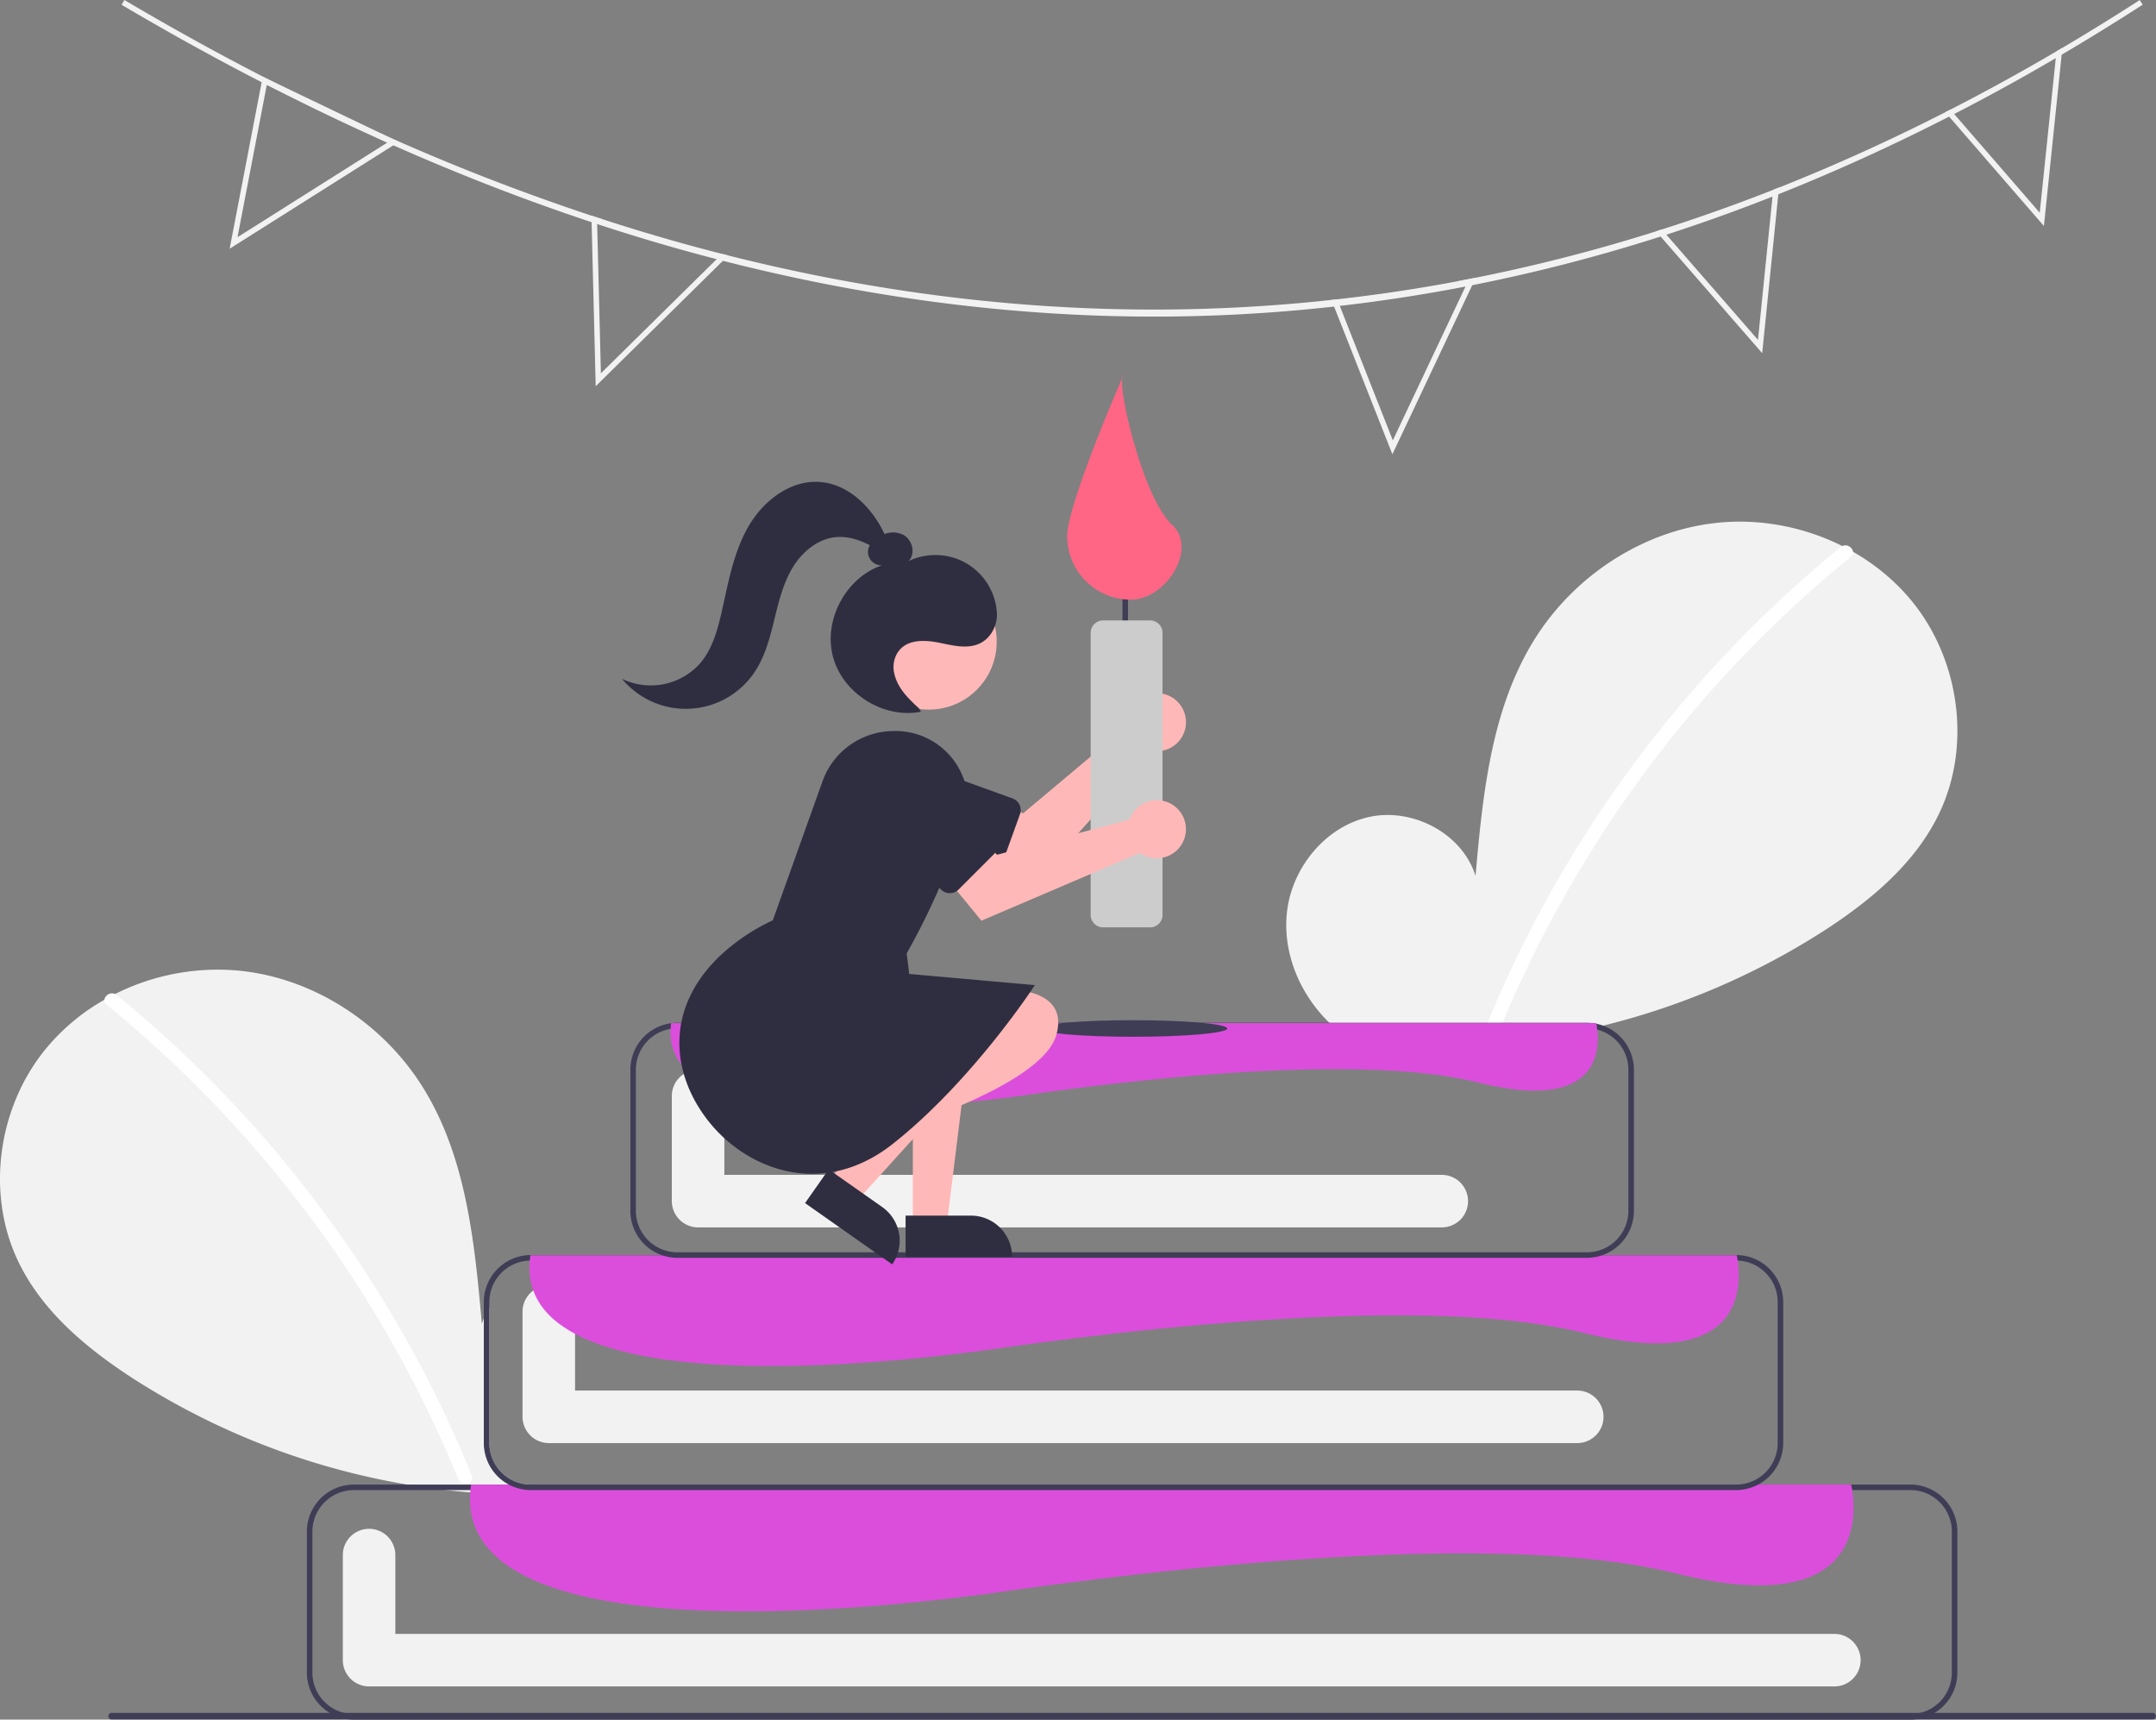 <svg id="bb635309-0dfc-4d1e-b0e3-fb0f15b3e2fe" data-name="Layer 1" xmlns="http://www.w3.org/2000/svg" width="779.838" height="621.86" viewBox="0 0 779.838 621.86"><rect x="0" y="0" width="779.838" height="621.86" fill="#808080" stroke="none"/><path d="M985.106,155.77q-14.595,9.42-29.31,18.08c-.71.42-1.42.84-2.13,1.25q-18.3,10.71-36.75,20.2c-.61.32-1.22.63-1.83.94q-30.78,15.75-61.78,28.09c-.7.28-1.4.56-2.1.83Q832.021,232.72,812.816,238.94c-.69.22-1.39.45-2.08.66-.79.26-1.58.51-2.37.76a617.188,617.188,0,0,1-65.77,16.85c-.82.16-1.63.32-2.44.48q-22.665,4.38-45.47,7c-.69.09-1.37.17-2.06.24a585.81,585.81,0,0,1-65.06,3.63c-51.26,0-103.62-6.78-156.01-20.18-.75-.19-1.5-.38-2.25-.59q-13.261-3.42-26.53-7.43-8.325-2.52-16.7-5.27c-.67-.22-1.34-.44-2.01-.67q-35.61-11.805-71.71-27.8c-.73-.32-1.46-.65-2.2-.98q-21.735-9.69-43.57-20.88-.93-.465-1.86-.96-25.32-13.02-50.67-28.01l1.02-1.72Q281.311,169.58,307.446,182.94l.05.02q21.09,10.8,42.11,20.18a789.385,789.385,0,0,0,74.4,28.91c1.67.55,3.33,1.1,5,1.62q21.15,6.84,42.23,12.21c.76.2,1.51.39,2.27.58q110.386,27.81,218.17,16.07c.69-.06,1.37-.14,2.06-.23q21.465-2.385,42.8-6.38c2.45-.46,4.9-.93,7.35-1.43a617.47,617.47,0,0,0,65.21-16.77c.69-.22,1.39-.44,2.08-.67q20.205-6.435,40.28-14.33c.7-.28,1.4-.55,2.1-.83q30.225-11.985,60.15-27.24c.61-.3,1.22-.61,1.83-.94q19.26-9.855,38.38-21.08c.72-.41,1.43-.83,2.14-1.26q14.024-8.28,27.97-17.28Z" transform="translate(-210.081 -154.07)" fill="#f2f2f2"/><path d="M349.606,203.14l-42.11-20.18-.05-.02-2.34-1.12-.38,1.98-11.58,60.21,59.21-37.39,1.95-1.23ZM295.986,239.85l10.6-55.09v-.02l43.59,20.89-.02.01Z" transform="translate(-210.081 -154.07)" fill="#f2f2f2"/><path d="M471.236,245.88l-1.93,1.91-41.88,41.29-1.35-53.99-.05-2.12,2.98.7c-1.67-.52-3.33-1.07-5-1.62l.06,2.37,1.48,59.32,46.01-45.36,1.95-1.92C472.746,246.27,471.996,246.08,471.236,245.88Z" transform="translate(-210.081 -154.07)" fill="#f2f2f2"/><path d="M736.536,255.92l4.72-.57-1.1,2.34L713.876,313.31,694.686,264.69l-.95-2.39c-.69.09-1.37.17-2.06.23l.95,2.4,21.09,53.41,28.88-61.13,1.29-2.72C741.436,254.99,738.986,255.46,736.536,255.92Z" transform="translate(-210.081 -154.07)" fill="#f2f2f2"/><path d="M851.456,222.72l-.25,2.44-5.25,51.83L812.816,238.94l-1.64-1.89c-.69.23-1.39.45-2.08.67l1.64,1.88,36.74,42.19,5.83-57.46.25-2.44C852.856,222.17,852.156,222.44,851.456,222.72Z" transform="translate(-210.081 -154.07)" fill="#f2f2f2"/><path d="M953.916,172.63l-.25,2.47L947.866,231l-30.95-35.7-1.38-1.59c-.61.33-1.22.64-1.83.94l1.38,1.59,34.29,39.56,6.42-61.95.26-2.48C955.346,171.8,954.636,172.22,953.916,172.63Z" transform="translate(-210.081 -154.07)" fill="#f2f2f2"/><path d="M693.408,526.18c-12.273-10.37-19.727-26.752-17.772-42.7s14.063-30.609,29.77-33.996,33.611,5.988,38.381,21.331c2.625-29.58,5.651-60.4,21.378-85.59,14.24-22.809,38.905-39.13,65.635-42.05s54.874,8.108,71.545,29.206,20.753,51.77,9.077,75.993c-8.601,17.844-24.448,31.123-41.051,41.927A264.939,264.939,0,0,1,689.17,529.941Z" transform="translate(-210.081 -154.07)" fill="#f2f2f2"/><path d="M875.911,351.894a433.479,433.479,0,0,0-60.41,59.987,434.742,434.742,0,0,0-68.041,113.703c-1.225,3.002,3.65,4.309,4.862,1.34A432.297,432.297,0,0,1,879.477,355.459c2.517-2.05-1.069-5.598-3.565-3.565Z" transform="translate(-210.081 -154.07)" fill="#fff"/><path d="M438.991,691.94q-3.75.555-7.52.99A265.107,265.107,0,0,1,257.791,652.3c-16.6-10.8-32.45-24.08-41.05-41.93-11.68-24.22-7.59-54.89,9.08-75.99a75.823,75.823,0,0,1,22.03-18.78c1.26-.73,2.54-1.41,3.84-2.06a82.631,82.631,0,0,1,45.67-8.37c26.729,2.92,51.4,19.25,65.64,42.05,15.72,25.19,18.75,56.01,21.37,85.59.21-.68.45-1.35.71-2a26.908,26.908,0,0,1,2-4.02v49.14a15.018,15.018,0,0,0,15,15h35.77Z" transform="translate(-210.081 -154.07)" fill="#f2f2f2"/><path d="M252.251,513.894a433.478,433.478,0,0,1,60.41,59.987,439.673,439.673,0,0,1,47.64,70.507,437.872,437.872,0,0,1,20.401,43.196c1.225,3.002-3.65,4.309-4.862,1.34a430.274,430.274,0,0,0-39.316-74.387,432.98,432.98,0,0,0-52.728-65.138,431.944,431.944,0,0,0-35.11-31.94c-2.517-2.05,1.069-5.598,3.565-3.565Z" transform="translate(-210.081 -154.07)" fill="#fff"/><path d="M731.581,578.93h-259.5v-28.5a9.5,9.5,0,0,0-19,0v38a9.528,9.528,0,0,0,9.5,9.5h269a9.5,9.5,0,0,0,0-19Z" transform="translate(-210.081 -154.07)" fill="#f2f2f2"/><path d="M988.728,775.869h-738.294a1.191,1.191,0,0,1,0-2.381h738.294a1.191,1.191,0,0,1,0,2.381Z" transform="translate(-210.081 -154.07)" fill="#3f3d56"/><path d="M901.08,690.93h-563a17.024,17.024,0,0,0-17,17v51a17.024,17.024,0,0,0,17,17h563a17.024,17.024,0,0,0,17-17v-51A17.024,17.024,0,0,0,901.08,690.93Zm15,68a15.018,15.018,0,0,1-15,15h-563a15.018,15.018,0,0,1-15-15v-51a15.018,15.018,0,0,1,15-15h563a15.018,15.018,0,0,1,15,15Z" transform="translate(-210.081 -154.07)" fill="#3f3d56"/><path d="M873.581,744.93h-520.5v-28.5a9.5,9.5,0,0,0-19,0v38a9.528,9.528,0,0,0,9.5,9.5h530a9.5,9.5,0,0,0,0-19Z" transform="translate(-210.081 -154.07)" fill="#f2f2f2"/><path d="M780.581,656.93h-362.5v-28.5a9.5,9.5,0,0,0-19,0v38a9.528,9.528,0,0,0,9.5,9.5h372a9.5,9.5,0,0,0,0-19Z" transform="translate(-210.081 -154.07)" fill="#f2f2f2"/><path d="M816,723c-80-20-250,8-253,8-2.93,0-188.91,27.65-182.78-38.07.06-.66.14-1.32.24-2H879.69c.12.59.24,1.26.35,2C881.97,705.96,881.02,739.26,816,723Z" transform="translate(-210.081 -154.07)" fill="#db4edc"/><path d="M838.08,607.93h-436a17.024,17.024,0,0,0-17,17v51a17.039,17.039,0,0,0,17,17h436a17.064,17.064,0,0,0,17-17v-51A17.024,17.024,0,0,0,838.08,607.93Zm15,68a15.031,15.031,0,0,1-15,15h-436a15.03,15.03,0,0,1-15-15v-51a15.018,15.018,0,0,1,15-15h436a15.018,15.018,0,0,1,15,15Z" transform="translate(-210.081 -154.07)" fill="#3f3d56"/><path d="M782.611,636.031c-69.925-17.481-218.514,6.992-221.136,6.992-2.561,0-165.118,24.168-159.76-33.275.052-.577.122-1.154.21-1.748H838.28c.105.516.21,1.101.306,1.748C840.273,621.137,839.443,650.243,782.611,636.031Z" transform="translate(-210.081 -154.07)" fill="#db4edc"/><path d="M784.081,608.93h-329a17.019,17.019,0,0,1-17-17v-51a17.019,17.019,0,0,1,17-17h329a17.019,17.019,0,0,1,17,17v51A17.019,17.019,0,0,1,784.081,608.93Zm-329-83a15.017,15.017,0,0,0-15,15v51a15.017,15.017,0,0,0,15,15h329a15.017,15.017,0,0,0,15-15v-51a15.017,15.017,0,0,0-15-15Z" transform="translate(-210.081 -154.07)" fill="#3f3d56"/><path d="M744.761,545.533c-53.619-13.405-167.559,5.362-169.57,5.362-1.964,0-126.614,18.532-122.506-25.516.04-.442.094-.885.161-1.34H787.448c.08.395.161.845.235,1.34C788.976,534.112,788.339,556.431,744.761,545.533Z" transform="translate(-210.081 -154.07)" fill="#db4edc"/><ellipse cx="409.919" cy="371.93" rx="34" ry="3" fill="#3f3d56"/><path d="M618.081,414.647a10.527,10.527,0,0,0,.05,1.657L580.143,448.185l-11.328-4.102-8.425,16.287L585.158,472.16l41.53-46.603a10.496,10.496,0,1,0-8.606-10.91Z" transform="translate(-210.081 -154.07)" fill="#ffb8b8"/><path d="M567.133,468.183,530.449,454.942a13.5,13.5,0,1,1,9.167-25.396l36.683,13.241a4.499,4.499,0,0,1,2.705,5.76l-6.111,16.931a4.506,4.506,0,0,1-5.761,2.705Z" transform="translate(-210.081 -154.07)" fill="#2f2e41"/><path d="M617.081,389.93a1,1,0,0,1-1-1v-37a1,1,0,0,1,2,0v37A1,1,0,0,1,617.081,389.93Z" transform="translate(-210.081 -154.07)" fill="#3f3d56"/><path d="M634.081,343.93c9.306,8.646-2.297,27-15,27a23,23,0,0,1-23-23c0-12.703,24.858-68.737,20-57C614.53,294.676,623.424,334.029,634.081,343.93Z" transform="translate(-210.081 -154.07)" fill="#ff6584"/><path d="M626.081,489.43h-17a4.505,4.505,0,0,1-4.5-4.5V382.93a4.505,4.505,0,0,1,4.5-4.5h17a4.505,4.505,0,0,1,4.5,4.5V484.93A4.505,4.505,0,0,1,626.081,489.43Z" transform="translate(-210.081 -154.07)" fill="#ccc"/><polygon points="330.185 443.105 342.445 443.105 348.277 395.817 330.183 395.818 330.185 443.105" fill="#ffb8b8"/><path d="M537.64,593.672h38.531a0,0,0,0,1,0,0v14.887a0,0,0,0,1,0,0H552.526a14.887,14.887,0,0,1-14.887-14.887v0A0,0,0,0,1,537.64,593.672Z" transform="translate(903.756 1048.135) rotate(179.997)" fill="#2f2e41"/><polygon points="299.887 427.268 309.916 434.32 341.887 398.992 327.085 388.585 299.887 427.268" fill="#ffb8b8"/><path d="M502.047,586.688h38.531a0,0,0,0,1,0,0V601.575a0,0,0,0,1,0,0H516.934a14.887,14.887,0,0,1-14.887-14.887v0A0,0,0,0,1,502.047,586.688Z" transform="translate(395.964 1225.924) rotate(-144.889)" fill="#2f2e41"/><path d="M567.093,511.992s30.595-3.61,25.104,16.244-66.681,37-66.681,37Z" transform="translate(-210.081 -154.07)" fill="#ffb8b8"/><circle cx="335.954" cy="232.059" r="24.561" fill="#ffb8b8"/><path d="M467.708,561.169c-13.976-16.273-18.866-41.249,3.421-62.021a73.46,73.46,0,0,1,18.484-12.275l17.963-50.234a27.374,27.374,0,0,1,25.297-18.196,26.197,26.197,0,0,1,25.412,16.343,22.739,22.739,0,0,1,.706,16.104,258.671,258.671,0,0,1-20.959,47.954l.929,7.431,45.403,4.035-.424.688c-.221.359-22.442,34.216-50.869,56.688-9.72,7.684-19.771,10.868-29.257,10.867C489.43,578.551,476.347,571.228,467.708,561.169Z" transform="translate(-210.081 -154.07)" fill="#2f2e41"/><path d="M619.312,448.947a10.527,10.527,0,0,0-.659,1.521l-47.936,12.712-8.511-8.528L547.657,465.814l17.408,21.198L622.465,462.48a10.496,10.496,0,1,0-3.153-13.533Z" transform="translate(-210.081 -154.07)" fill="#ffb8b8"/><path d="M550.44,475.751l-27.577-27.577a13.5,13.5,0,1,1,19.092-19.092l27.577,27.577a4.499,4.499,0,0,1,0,6.363L556.804,475.751a4.506,4.506,0,0,1-6.364,0Z" transform="translate(-210.081 -154.07)" fill="#2f2e41"/><path d="M463.423,393.834c4.345-5.178,6.209-11.95,7.708-18.542,2.372-10.429,4.208-21.213,9.479-30.519,5.27-9.306,14.956-17.018,25.635-16.431,10.618.584,19.203,9.126,23.759,18.846a8.452,8.452,0,0,1,6.864.331c3.284,1.798,4.512,6.91,1.778,9.469a22.691,22.691,0,0,1,18.478-.461,22.335,22.335,0,0,1,13.529,18.954,12.177,12.177,0,0,1-3.238,9.136c-4.712,4.851-11.377,3.178-17.304,1.942-5.598-1.167-12.416-1.482-15.569,3.851a9.996,9.996,0,0,0-.973,7.305c1.208,5.324,5.15,9.033,8.974,12.582l.625,1.162c-13.502,2.633-28.247-6.588-31.789-19.881s4.659-28.628,17.682-33.063h0a4.87,4.87,0,0,1-4.372-7.296c-3.749-1.874-7.687-3.219-11.815-2.948-6.727.441-12.548,5.229-16.048,10.99-3.501,5.761-5.086,12.447-6.692,18.994-1.605,6.547-3.343,13.219-7.086,18.826a29.959,29.959,0,0,1-47.999,2.462A23.909,23.909,0,0,0,463.423,393.834Z" transform="translate(-210.081 -154.07)" fill="#2f2e41"/></svg>